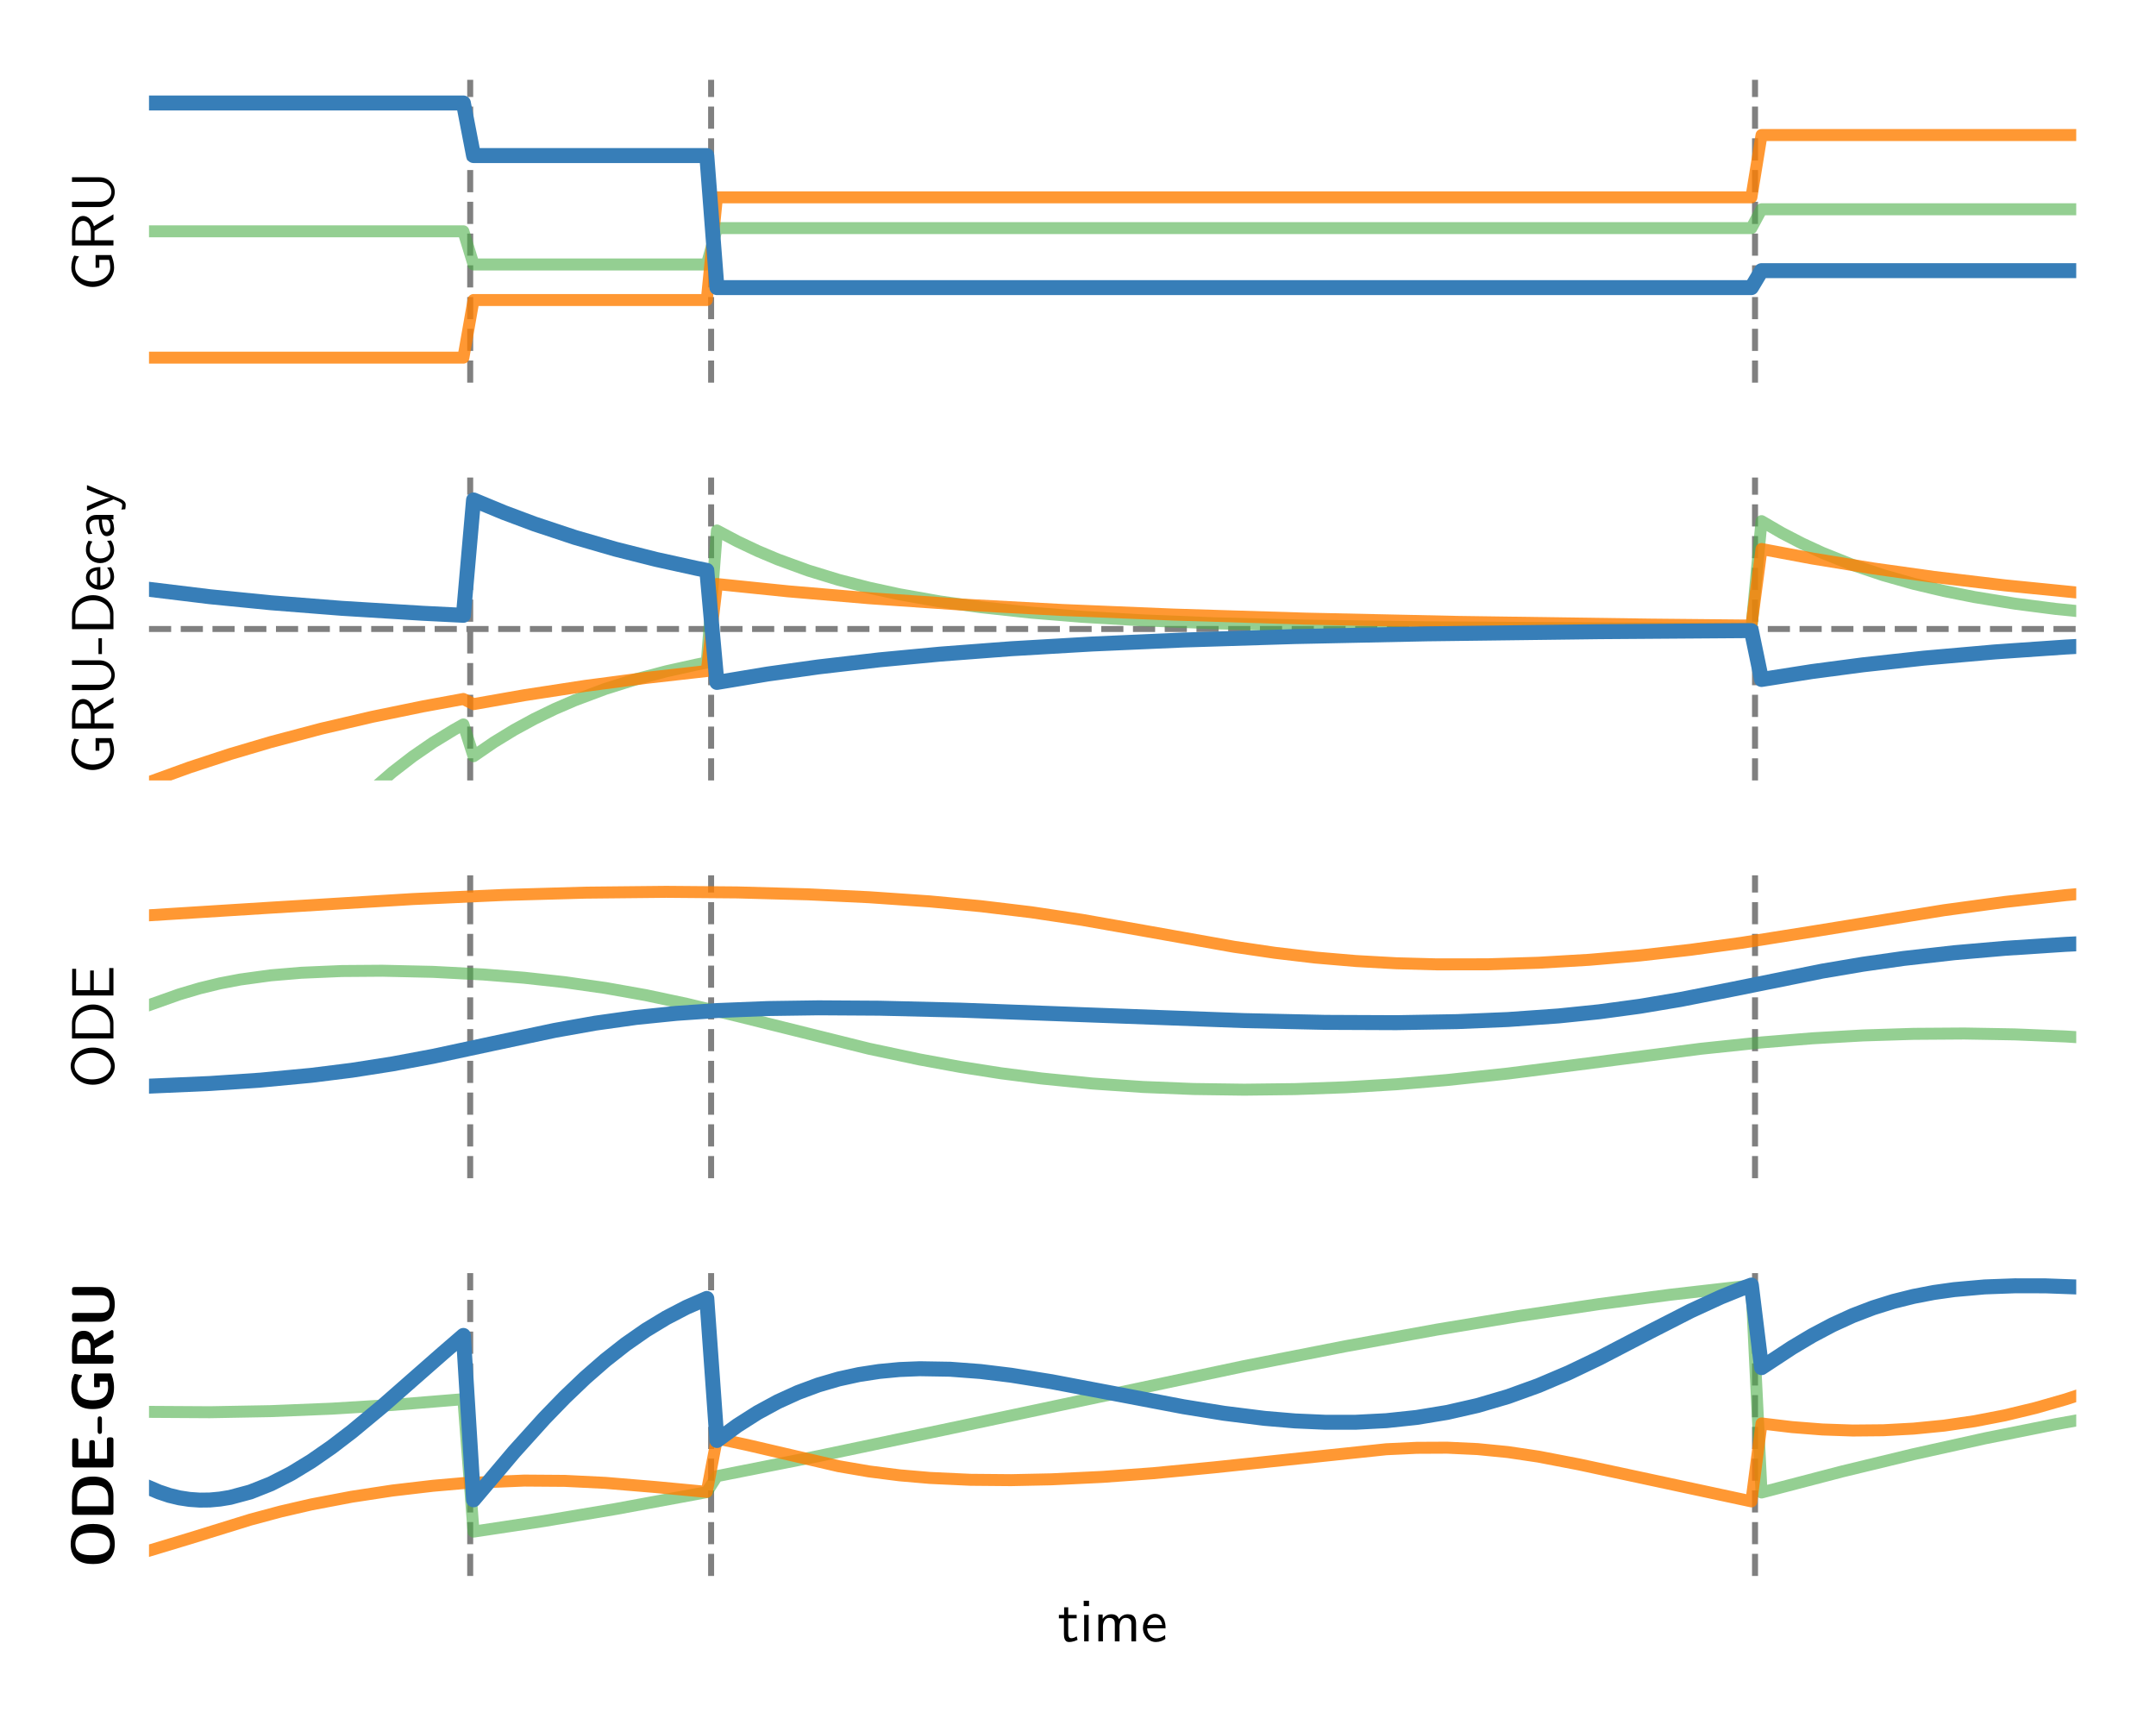 <?xml version="1.0" encoding="UTF-8"?>
<svg xmlns="http://www.w3.org/2000/svg" xmlns:xlink="http://www.w3.org/1999/xlink" width="360" height="288" viewBox="0 0 360 288">
<defs>
<g>
<g id="glyph-0-0">
</g>
<g id="glyph-0-1">
<path d="M -2.984 -5.984 L -2.984 -3.875 L -2.359 -3.875 L -2.359 -5.188 L -0.734 -5.188 C -0.594 -4.797 -0.531 -4.312 -0.531 -3.891 C -0.531 -2.578 -1.859 -1.562 -3.469 -1.562 C -5.031 -1.562 -6.391 -2.547 -6.391 -3.875 C -6.391 -4.672 -6.156 -5.25 -5.734 -5.75 L -6.547 -5.891 C -6.891 -5.328 -7.031 -4.562 -7.031 -3.891 C -7.031 -1.969 -5.297 -0.656 -3.469 -0.656 C -1.656 -0.656 0.109 -1.984 0.109 -3.891 C 0.109 -4.641 -0.094 -5.312 -0.375 -5.984 Z M -2.984 -5.984 "/>
</g>
<g id="glyph-0-2">
<path d="M -3.25 -4.172 C -3.547 -5.203 -4.25 -5.875 -5.062 -5.875 C -6.047 -5.875 -6.922 -4.781 -6.922 -3.359 L -6.922 -0.953 L 0 -0.953 L 0 -1.812 L -3.156 -1.812 L -3.156 -3.391 L 0 -5.266 L 0 -6.156 Z M -3.766 -1.812 L -6.359 -1.812 L -6.359 -3.25 C -6.359 -4.406 -5.766 -5.062 -5.062 -5.062 C -4.359 -5.062 -3.766 -4.422 -3.766 -3.25 Z M -3.766 -1.812 "/>
</g>
<g id="glyph-0-3">
<path d="M -6.922 -5.906 L -6.922 -5.141 L -2.312 -5.141 C -1 -5.141 -0.344 -4.297 -0.344 -3.453 C -0.344 -2.641 -0.969 -1.828 -2.312 -1.828 L -6.922 -1.828 L -6.922 -0.938 L -2.328 -0.938 C -0.875 -0.938 0.219 -2.109 0.219 -3.453 C 0.219 -4.781 -0.875 -5.906 -2.328 -5.906 Z M -6.922 -5.906 "/>
</g>
<g id="glyph-0-4">
<path d="M -1.922 -2.75 L -2.5 -2.75 L -2.5 -0.109 L -1.922 -0.109 Z M -1.922 -2.75 "/>
</g>
<g id="glyph-0-5">
<path d="M -6.922 -0.953 L 0 -0.953 L 0 -3.578 C 0 -5.281 -1.516 -6.625 -3.406 -6.625 C -5.328 -6.625 -6.922 -5.281 -6.922 -3.562 Z M -0.562 -1.812 L -6.359 -1.812 L -6.359 -3.344 C -6.359 -4.734 -5.156 -5.766 -3.406 -5.766 C -1.703 -5.766 -0.562 -4.734 -0.562 -3.344 Z M -0.562 -1.812 "/>
</g>
<g id="glyph-0-6">
<path d="M -2.188 -4.125 C -2.516 -4.125 -3.266 -4.109 -3.875 -3.734 C -4.484 -3.312 -4.594 -2.719 -4.594 -2.359 C -4.594 -1.25 -3.531 -0.344 -2.25 -0.344 C -0.938 -0.344 0.109 -1.312 0.109 -2.5 C 0.109 -3.125 -0.125 -3.703 -0.406 -4.094 L -1.062 -4.031 C -0.531 -3.406 -0.5 -2.734 -0.5 -2.516 C -0.5 -1.719 -1.203 -1.078 -2.188 -1.047 Z M -2.734 -1.094 C -3.484 -1.25 -3.984 -1.781 -3.984 -2.359 C -3.984 -2.875 -3.656 -3.422 -2.734 -3.562 Z M -2.734 -1.094 "/>
</g>
<g id="glyph-0-7">
<path d="M -4.172 -4.094 C -4.5 -3.5 -4.594 -3.156 -4.594 -2.547 C -4.594 -1.172 -3.391 -0.359 -2.219 -0.359 C -0.984 -0.359 0.109 -1.266 0.109 -2.516 C 0.109 -3.047 -0.031 -3.594 -0.406 -4.141 L -1.062 -4.078 C -0.672 -3.562 -0.531 -3.031 -0.531 -2.516 C -0.531 -1.688 -1.25 -1.141 -2.219 -1.141 C -3 -1.141 -3.953 -1.5 -3.953 -2.562 C -3.953 -3.078 -3.875 -3.422 -3.516 -3.969 Z M -4.172 -4.094 "/>
</g>
<g id="glyph-0-8">
<path d="M -2.875 -3.984 C -3.891 -3.984 -4.594 -3.25 -4.594 -2.328 C -4.594 -1.688 -4.438 -1.234 -4.172 -0.766 L -3.516 -0.828 C -3.875 -1.344 -4 -1.844 -4 -2.328 C -4 -2.797 -3.609 -3.203 -2.875 -3.203 L -2.438 -3.203 C -2.422 -1.703 -2 -0.438 -1.125 -0.438 C -0.703 -0.438 0.109 -0.703 0.109 -1.578 C 0.109 -1.719 0.094 -2.656 -0.359 -3.234 L 0 -3.234 L 0 -3.984 Z M -1.312 -3.203 C -1.125 -3.203 -0.875 -3.203 -0.688 -2.859 C -0.516 -2.578 -0.5 -2.188 -0.5 -2.078 C -0.5 -1.609 -0.734 -1.156 -1.141 -1.156 C -1.844 -1.156 -1.906 -2.766 -1.938 -3.203 Z M -1.312 -3.203 "/>
</g>
<g id="glyph-0-9">
<path d="M -4.422 -4.453 L -4.422 -3.703 C -1.25 -2.406 -0.797 -2.375 -0.562 -2.375 L -0.562 -2.359 C -1.234 -2.297 -3.094 -1.5 -3.188 -1.469 L -4.422 -0.922 L -4.422 -0.141 L 0 -2.078 C 0.312 -1.953 0.812 -1.75 0.891 -1.719 C 1.469 -1.453 1.469 -1.281 1.469 -1.141 C 1.469 -0.984 1.438 -0.672 1.312 -0.375 L 1.969 -0.422 C 2.016 -0.641 2.047 -0.922 2.047 -1.141 C 2.047 -1.5 1.922 -1.859 0.906 -2.266 Z M -4.422 -4.453 "/>
</g>
<g id="glyph-0-10">
<path d="M -3.438 -6.766 C -5.531 -6.766 -7.141 -5.328 -7.141 -3.672 C -7.141 -1.969 -5.516 -0.562 -3.438 -0.562 C -1.328 -0.562 0.219 -2.031 0.219 -3.656 C 0.219 -5.328 -1.344 -6.766 -3.438 -6.766 Z M -0.422 -3.672 C -0.422 -2.5 -1.672 -1.453 -3.594 -1.453 C -5.406 -1.453 -6.5 -2.547 -6.5 -3.656 C -6.5 -4.812 -5.375 -5.875 -3.594 -5.875 C -1.641 -5.875 -0.422 -4.812 -0.422 -3.672 Z M -0.422 -3.672 "/>
</g>
<g id="glyph-0-11">
<path d="M -3.281 -5.109 L -3.891 -5.109 L -3.891 -1.828 L -6.25 -1.828 L -6.25 -3.203 C -6.25 -3.312 -6.234 -3.438 -6.234 -3.562 L -6.234 -5.391 L -6.891 -5.391 L -6.891 -0.938 L 0 -0.938 L 0 -5.516 L -0.703 -5.516 L -0.703 -4.266 C -0.703 -4.141 -0.703 -4.031 -0.703 -3.906 L -0.703 -1.828 L -3.281 -1.828 Z M -3.281 -5.109 "/>
</g>
<g id="glyph-1-0">
</g>
<g id="glyph-1-1">
<path d="M 1.75 -3.844 L 3.156 -3.844 L 3.156 -4.422 L 1.75 -4.422 L 1.75 -5.688 L 1.062 -5.688 L 1.062 -4.422 L 0.188 -4.422 L 0.188 -3.844 L 1.031 -3.844 L 1.031 -1.188 C 1.031 -0.594 1.172 0.109 1.859 0.109 C 2.547 0.109 3.062 -0.141 3.312 -0.266 L 3.156 -0.859 C 2.891 -0.641 2.578 -0.531 2.25 -0.531 C 1.891 -0.531 1.75 -0.828 1.75 -1.359 Z M 1.75 -3.844 "/>
</g>
<g id="glyph-1-2">
<path d="M 1.625 -6.781 L 0.734 -6.781 L 0.734 -5.891 L 1.625 -5.891 Z M 1.562 -4.422 L 0.812 -4.422 L 0.812 0 L 1.562 0 Z M 1.562 -4.422 "/>
</g>
<g id="glyph-1-3">
<path d="M 7.109 -2.969 C 7.109 -3.641 6.953 -4.531 5.734 -4.531 C 5.141 -4.531 4.625 -4.25 4.25 -3.719 C 4 -4.469 3.297 -4.531 2.984 -4.531 C 2.266 -4.531 1.797 -4.125 1.531 -3.766 L 1.531 -4.484 L 0.812 -4.484 L 0.812 0 L 1.578 0 L 1.578 -2.438 C 1.578 -3.125 1.859 -3.922 2.594 -3.922 C 3.516 -3.922 3.562 -3.281 3.562 -2.906 L 3.562 0 L 4.344 0 L 4.344 -2.438 C 4.344 -3.125 4.609 -3.922 5.359 -3.922 C 6.281 -3.922 6.328 -3.281 6.328 -2.906 L 6.328 0 L 7.109 0 Z M 7.109 -2.969 "/>
</g>
<g id="glyph-1-4">
<path d="M 4.125 -2.188 C 4.125 -2.516 4.109 -3.266 3.734 -3.875 C 3.312 -4.484 2.719 -4.594 2.359 -4.594 C 1.25 -4.594 0.344 -3.531 0.344 -2.25 C 0.344 -0.938 1.312 0.109 2.5 0.109 C 3.125 0.109 3.703 -0.125 4.094 -0.406 L 4.031 -1.062 C 3.406 -0.531 2.734 -0.5 2.516 -0.5 C 1.719 -0.5 1.078 -1.203 1.047 -2.188 Z M 1.094 -2.734 C 1.25 -3.484 1.781 -3.984 2.359 -3.984 C 2.875 -3.984 3.422 -3.656 3.562 -2.734 Z M 1.094 -2.734 "/>
</g>
<g id="glyph-2-0">
</g>
<g id="glyph-2-1">
<path d="M -3.406 -7.297 C -5.406 -7.297 -7.141 -6.562 -7.141 -3.953 C -7.141 -1.203 -5.234 -0.609 -3.406 -0.609 C -1.547 -0.609 0.219 -1.25 0.219 -3.953 C 0.219 -6.516 -1.359 -7.297 -3.406 -7.297 Z M -0.578 -3.953 C -0.578 -2.078 -2.656 -2.078 -3.562 -2.078 C -4.453 -2.078 -6.359 -2.078 -6.359 -3.953 C -6.359 -5.828 -4.469 -5.828 -3.562 -5.828 C -2.688 -5.828 -0.578 -5.828 -0.578 -3.953 Z M -0.578 -3.953 "/>
</g>
<g id="glyph-2-2">
<path d="M -6.922 -1.391 C -6.922 -1.031 -6.812 -0.906 -6.438 -0.906 L -0.484 -0.906 C -0.125 -0.906 0 -1.016 0 -1.391 L 0 -4.016 C 0 -6.453 -1.453 -7.297 -3.406 -7.297 C -4.203 -7.297 -5.156 -7.172 -5.875 -6.609 C -6.797 -5.859 -6.922 -4.672 -6.922 -4.016 Z M -0.859 -2.344 L -6.062 -2.344 L -6.062 -3.625 C -6.062 -5.766 -4.531 -5.859 -3.406 -5.859 C -2.281 -5.859 -0.859 -5.75 -0.859 -3.625 Z M -0.859 -2.344 "/>
</g>
<g id="glyph-2-3">
<path d="M -3.094 -2.375 L -3.094 -5 C -3.094 -5.297 -3.172 -5.469 -3.562 -5.469 C -3.938 -5.469 -4.031 -5.344 -4.031 -5 L -4.031 -2.375 L -5.875 -2.375 L -5.875 -2.859 C -5.875 -3.641 -5.859 -4.422 -5.859 -5.203 C -5.859 -5.547 -5.859 -5.781 -6.328 -5.781 L -6.406 -5.781 C -6.734 -5.781 -6.891 -5.719 -6.891 -5.297 L -6.891 -1.391 C -6.891 -1.031 -6.781 -0.906 -6.406 -0.906 L -0.484 -0.906 C -0.125 -0.906 0 -1.016 0 -1.391 L 0 -5.453 C 0 -5.828 -0.125 -5.938 -0.484 -5.938 L -0.625 -5.938 C -1.094 -5.938 -1.094 -5.703 -1.094 -5.375 C -1.094 -4.859 -1.078 -4.344 -1.078 -3.828 C -1.078 -3.578 -1.062 -2.547 -1.062 -2.375 Z M -3.094 -2.375 "/>
</g>
<g id="glyph-2-4">
<path d="M -1.922 -2.562 C -1.922 -2.688 -1.922 -3.047 -2.281 -3.047 C -2.641 -3.047 -2.641 -2.688 -2.641 -2.562 L -2.641 -0.594 C -2.641 -0.484 -2.641 -0.125 -2.281 -0.125 C -1.922 -0.125 -1.922 -0.484 -1.922 -0.594 Z M -1.922 -2.562 "/>
</g>
<g id="glyph-2-5">
<path d="M -3.094 -6.578 C -3.141 -6.578 -3.234 -6.547 -3.234 -6.453 L -3.234 -4.422 C -3.234 -4.344 -3.203 -4.266 -3.094 -4.266 L -2.375 -4.266 C -2.328 -4.266 -2.281 -4.312 -2.281 -4.375 L -2.281 -5.219 L -1 -5.219 C -0.953 -5.125 -0.891 -4.453 -0.891 -4.312 C -0.891 -2.625 -1.938 -2.078 -3.469 -2.078 C -4.953 -2.078 -6.031 -2.625 -6.031 -4.25 C -6.031 -5.094 -5.828 -5.5 -5.281 -6.094 C -5.25 -6.125 -5.234 -6.156 -5.234 -6.188 C -5.234 -6.234 -5.281 -6.281 -5.359 -6.297 L -6.375 -6.484 C -6.438 -6.484 -6.484 -6.5 -6.547 -6.406 C -6.703 -6.109 -7.031 -5.375 -7.031 -4.312 C -7.031 -1.672 -5.688 -0.625 -3.469 -0.625 C -1 -0.625 0.094 -1.922 0.094 -4.25 C 0.094 -5.297 -0.234 -6.297 -0.453 -6.578 Z M -3.094 -6.578 "/>
</g>
<g id="glyph-2-6">
<path d="M -3.188 -4.812 C -3.344 -5.438 -3.719 -6.391 -4.953 -6.391 C -6.922 -6.391 -6.922 -4.234 -6.922 -3.781 L -6.922 -1.391 C -6.922 -1.031 -6.812 -0.906 -6.438 -0.906 L -0.484 -0.906 C -0.125 -0.906 0 -1.016 0 -1.391 L 0 -1.859 C 0 -2.25 -0.125 -2.344 -0.484 -2.344 L -3.094 -2.344 L -3.094 -3.453 L -0.234 -5.078 C 0 -5.219 0 -5.328 0 -5.547 L 0 -6.141 C 0 -6.344 0 -6.516 -0.297 -6.516 Z M -3.812 -2.344 L -6.062 -2.344 L -6.062 -3.641 C -6.062 -4.797 -5.609 -5 -4.938 -5 C -4.359 -5 -3.812 -4.859 -3.812 -3.641 Z M -3.812 -2.344 "/>
</g>
<g id="glyph-2-7">
<path d="M -6.438 -6.703 C -6.766 -6.703 -6.922 -6.625 -6.922 -6.219 L -6.922 -5.828 C -6.922 -5.438 -6.781 -5.344 -6.438 -5.344 L -2.266 -5.344 C -1.281 -5.344 -0.641 -5.047 -0.641 -3.844 C -0.641 -2.688 -1.219 -2.375 -2.25 -2.375 L -6.438 -2.375 C -6.766 -2.375 -6.922 -2.297 -6.922 -1.891 L -6.922 -1.391 C -6.922 -1.031 -6.812 -0.906 -6.438 -0.906 L -2.297 -0.906 C -0.188 -0.906 0.219 -2.562 0.219 -3.828 C 0.219 -4.969 -0.125 -6.703 -2.281 -6.703 Z M -6.438 -6.703 "/>
</g>
</g>
<clipPath id="clip-0">
<path clip-rule="nonzero" d="M 78 13.32 L 80 13.32 L 80 63.891 L 78 63.891 Z M 78 13.32 "/>
</clipPath>
<clipPath id="clip-1">
<path clip-rule="nonzero" d="M 118 13.32 L 120 13.32 L 120 63.891 L 118 63.891 Z M 118 13.32 "/>
</clipPath>
<clipPath id="clip-2">
<path clip-rule="nonzero" d="M 292 13.32 L 294 13.32 L 294 63.891 L 292 63.891 Z M 292 13.32 "/>
</clipPath>
<clipPath id="clip-3">
<path clip-rule="nonzero" d="M 24.879 33 L 346.68 33 L 346.68 46 L 24.879 46 Z M 24.879 33 "/>
</clipPath>
<clipPath id="clip-4">
<path clip-rule="nonzero" d="M 24.879 21 L 346.68 21 L 346.68 62 L 24.879 62 Z M 24.879 21 "/>
</clipPath>
<clipPath id="clip-5">
<path clip-rule="nonzero" d="M 24.879 15 L 346.68 15 L 346.68 50 L 24.879 50 Z M 24.879 15 "/>
</clipPath>
<clipPath id="clip-6">
<path clip-rule="nonzero" d="M 78 79.73 L 80 79.73 L 80 130.301 L 78 130.301 Z M 78 79.73 "/>
</clipPath>
<clipPath id="clip-7">
<path clip-rule="nonzero" d="M 118 79.73 L 120 79.73 L 120 130.301 L 118 130.301 Z M 118 79.73 "/>
</clipPath>
<clipPath id="clip-8">
<path clip-rule="nonzero" d="M 292 79.73 L 294 79.73 L 294 130.301 L 292 130.301 Z M 292 79.73 "/>
</clipPath>
<clipPath id="clip-9">
<path clip-rule="nonzero" d="M 24.879 104 L 346.68 104 L 346.68 106 L 24.879 106 Z M 24.879 104 "/>
</clipPath>
<clipPath id="clip-10">
<path clip-rule="nonzero" d="M 24.879 85 L 346.68 85 L 346.68 130.301 L 24.879 130.301 Z M 24.879 85 "/>
</clipPath>
<clipPath id="clip-11">
<path clip-rule="nonzero" d="M 24.879 90 L 346.68 90 L 346.68 130.301 L 24.879 130.301 Z M 24.879 90 "/>
</clipPath>
<clipPath id="clip-12">
<path clip-rule="nonzero" d="M 24.879 81 L 346.68 81 L 346.68 116 L 24.879 116 Z M 24.879 81 "/>
</clipPath>
<clipPath id="clip-13">
<path clip-rule="nonzero" d="M 78 146.141 L 80 146.141 L 80 196.711 L 78 196.711 Z M 78 146.141 "/>
</clipPath>
<clipPath id="clip-14">
<path clip-rule="nonzero" d="M 118 146.141 L 120 146.141 L 120 196.711 L 118 196.711 Z M 118 146.141 "/>
</clipPath>
<clipPath id="clip-15">
<path clip-rule="nonzero" d="M 292 146.141 L 294 146.141 L 294 196.711 L 292 196.711 Z M 292 146.141 "/>
</clipPath>
<clipPath id="clip-16">
<path clip-rule="nonzero" d="M 24.879 160 L 346.68 160 L 346.68 184 L 24.879 184 Z M 24.879 160 "/>
</clipPath>
<clipPath id="clip-17">
<path clip-rule="nonzero" d="M 24.879 146.141 L 346.68 146.141 L 346.68 163 L 24.879 163 Z M 24.879 146.141 "/>
</clipPath>
<clipPath id="clip-18">
<path clip-rule="nonzero" d="M 24.879 155 L 346.68 155 L 346.68 184 L 24.879 184 Z M 24.879 155 "/>
</clipPath>
<clipPath id="clip-19">
<path clip-rule="nonzero" d="M 78 212.551 L 80 212.551 L 80 263.121 L 78 263.121 Z M 78 212.551 "/>
</clipPath>
<clipPath id="clip-20">
<path clip-rule="nonzero" d="M 118 212.551 L 120 212.551 L 120 263.121 L 118 263.121 Z M 118 212.551 "/>
</clipPath>
<clipPath id="clip-21">
<path clip-rule="nonzero" d="M 292 212.551 L 294 212.551 L 294 263.121 L 292 263.121 Z M 292 212.551 "/>
</clipPath>
<clipPath id="clip-22">
<path clip-rule="nonzero" d="M 24.879 213 L 346.68 213 L 346.68 258 L 24.879 258 Z M 24.879 213 "/>
</clipPath>
<clipPath id="clip-23">
<path clip-rule="nonzero" d="M 24.879 226 L 346.68 226 L 346.68 261 L 24.879 261 Z M 24.879 226 "/>
</clipPath>
<clipPath id="clip-24">
<path clip-rule="nonzero" d="M 24.879 212.551 L 346.68 212.551 L 346.68 253 L 24.879 253 Z M 24.879 212.551 "/>
</clipPath>
</defs>
<rect x="-36" y="-28.8" width="432" height="345.6" fill="rgb(100%, 100%, 100%)" fill-opacity="1"/>
<path fill-rule="nonzero" fill="rgb(100%, 100%, 100%)" fill-opacity="1" d="M 24.879 63.891 L 346.68 63.891 L 346.68 13.32 L 24.879 13.32 Z M 24.879 63.891 "/>
<g fill="rgb(0%, 0%, 0%)" fill-opacity="1">
<use xlink:href="#glyph-0-1" x="18.943" y="48.568"/>
<use xlink:href="#glyph-0-2" x="18.943" y="41.933"/>
<use xlink:href="#glyph-0-3" x="18.943" y="35.507"/>
</g>
<g clip-path="url(#clip-0)">
<path fill="none" stroke-width="1" stroke-linecap="butt" stroke-linejoin="round" stroke="rgb(50.195%, 50.195%, 50.195%)" stroke-opacity="1" stroke-dasharray="3.7 1.6" stroke-miterlimit="10" d="M 78.512 224.109 L 78.512 274.68 " transform="matrix(1, 0, 0, -1, 0, 288)"/>
</g>
<g clip-path="url(#clip-1)">
<path fill="none" stroke-width="1" stroke-linecap="butt" stroke-linejoin="round" stroke="rgb(50.195%, 50.195%, 50.195%)" stroke-opacity="1" stroke-dasharray="3.7 1.6" stroke-miterlimit="10" d="M 118.738 224.109 L 118.738 274.68 " transform="matrix(1, 0, 0, -1, 0, 288)"/>
</g>
<g clip-path="url(#clip-2)">
<path fill="none" stroke-width="1" stroke-linecap="butt" stroke-linejoin="round" stroke="rgb(50.195%, 50.195%, 50.195%)" stroke-opacity="1" stroke-dasharray="3.7 1.6" stroke-miterlimit="10" d="M 293.047 224.109 L 293.047 274.68 " transform="matrix(1, 0, 0, -1, 0, 288)"/>
</g>
<g clip-path="url(#clip-3)">
<path fill="none" stroke-width="2" stroke-linecap="square" stroke-linejoin="round" stroke="rgb(30.196%, 68.626%, 29.019%)" stroke-opacity="0.6" stroke-miterlimit="10" d="M 24.879 249.379 L 77.375 249.379 L 79.07 243.844 L 118.016 243.844 L 119.711 249.914 L 292.438 249.914 L 294.133 253.062 L 361 253.062 " transform="matrix(1, 0, 0, -1, 0, 288)"/>
</g>
<g clip-path="url(#clip-4)">
<path fill="none" stroke-width="2" stroke-linecap="square" stroke-linejoin="round" stroke="rgb(100%, 49.803%, 0%)" stroke-opacity="0.8" stroke-miterlimit="10" d="M 24.879 228.285 L 77.375 228.285 L 79.07 237.91 L 118.016 237.91 L 119.711 255.051 L 292.438 255.051 L 294.133 265.453 L 361 265.453 " transform="matrix(1, 0, 0, -1, 0, 288)"/>
</g>
<g clip-path="url(#clip-5)">
<path fill="none" stroke-width="2.5" stroke-linecap="square" stroke-linejoin="round" stroke="rgb(21.568%, 49.411%, 72.156%)" stroke-opacity="1" stroke-miterlimit="10" d="M 24.879 270.805 L 77.375 270.805 L 79.07 262.027 L 118.016 262.027 L 119.711 239.98 L 292.438 239.98 L 294.133 242.812 L 361 242.812 " transform="matrix(1, 0, 0, -1, 0, 288)"/>
</g>
<path fill-rule="nonzero" fill="rgb(100%, 100%, 100%)" fill-opacity="1" d="M 24.879 130.301 L 346.68 130.301 L 346.68 79.73 L 24.879 79.73 Z M 24.879 130.301 "/>
<g fill="rgb(0%, 0%, 0%)" fill-opacity="1">
<use xlink:href="#glyph-0-1" x="18.943" y="129.216"/>
<use xlink:href="#glyph-0-2" x="18.943" y="122.581"/>
<use xlink:href="#glyph-0-3" x="18.943" y="116.155"/>
<use xlink:href="#glyph-0-4" x="18.943" y="109.311"/>
<use xlink:href="#glyph-0-5" x="18.943" y="105.993"/>
<use xlink:href="#glyph-0-6" x="18.943" y="98.8"/>
<use xlink:href="#glyph-0-7" x="18.943" y="94.377"/>
<use xlink:href="#glyph-0-8" x="18.943" y="89.953"/>
</g>
<g fill="rgb(0%, 0%, 0%)" fill-opacity="1">
<use xlink:href="#glyph-0-9" x="18.943" y="85.448"/>
</g>
<g clip-path="url(#clip-6)">
<path fill="none" stroke-width="1" stroke-linecap="butt" stroke-linejoin="round" stroke="rgb(50.195%, 50.195%, 50.195%)" stroke-opacity="1" stroke-dasharray="3.7 1.6" stroke-miterlimit="10" d="M 78.512 157.699 L 78.512 208.27 " transform="matrix(1, 0, 0, -1, 0, 288)"/>
</g>
<g clip-path="url(#clip-7)">
<path fill="none" stroke-width="1" stroke-linecap="butt" stroke-linejoin="round" stroke="rgb(50.195%, 50.195%, 50.195%)" stroke-opacity="1" stroke-dasharray="3.7 1.6" stroke-miterlimit="10" d="M 118.738 157.699 L 118.738 208.27 " transform="matrix(1, 0, 0, -1, 0, 288)"/>
</g>
<g clip-path="url(#clip-8)">
<path fill="none" stroke-width="1" stroke-linecap="butt" stroke-linejoin="round" stroke="rgb(50.195%, 50.195%, 50.195%)" stroke-opacity="1" stroke-dasharray="3.7 1.6" stroke-miterlimit="10" d="M 293.047 157.699 L 293.047 208.27 " transform="matrix(1, 0, 0, -1, 0, 288)"/>
</g>
<g clip-path="url(#clip-9)">
<path fill="none" stroke-width="1" stroke-linecap="butt" stroke-linejoin="round" stroke="rgb(50.195%, 50.195%, 50.195%)" stroke-opacity="1" stroke-dasharray="3.7 1.6" stroke-miterlimit="10" d="M 24.879 182.984 L 346.68 182.984 " transform="matrix(1, 0, 0, -1, 0, 288)"/>
</g>
<g clip-path="url(#clip-10)">
<path fill="none" stroke-width="2" stroke-linecap="square" stroke-linejoin="round" stroke="rgb(30.196%, 68.626%, 29.019%)" stroke-opacity="0.6" stroke-miterlimit="10" d="M 24.879 86.867 L 28.266 97.391 L 31.652 106.758 L 35.039 115.105 L 38.426 122.535 L 41.812 129.152 L 45.199 135.047 L 48.586 140.293 L 51.973 144.965 L 55.363 149.129 L 58.75 152.836 L 62.137 156.137 L 65.523 159.074 L 68.91 161.691 L 72.297 164.023 L 75.684 166.098 L 77.375 167.051 L 79.07 161.742 L 82.457 164.066 L 85.844 166.137 L 89.23 167.98 L 92.617 169.625 L 96.004 171.086 L 101.082 172.988 L 106.164 174.582 L 111.242 175.922 L 116.324 177.051 L 118.016 177.387 L 119.711 199.43 L 123.098 197.629 L 126.484 196.027 L 129.871 194.598 L 134.953 192.746 L 140.031 191.188 L 145.113 189.879 L 150.191 188.777 L 156.965 187.578 L 163.738 186.629 L 172.207 185.711 L 180.672 185.023 L 190.832 184.426 L 202.688 183.945 L 217.93 183.555 L 238.25 183.27 L 268.73 183.086 L 292.438 183.031 L 294.133 200.992 L 297.52 199.02 L 300.906 197.266 L 304.293 195.703 L 309.371 193.672 L 314.453 191.965 L 319.531 190.531 L 324.613 189.328 L 329.695 188.316 L 336.469 187.211 L 343.242 186.336 L 351.707 185.492 L 361 184.812 " transform="matrix(1, 0, 0, -1, 0, 288)"/>
</g>
<g clip-path="url(#clip-11)">
<path fill="none" stroke-width="2" stroke-linecap="square" stroke-linejoin="round" stroke="rgb(100%, 49.803%, 0%)" stroke-opacity="0.8" stroke-miterlimit="10" d="M 24.879 157.422 L 31.652 159.879 L 38.426 162.102 L 45.199 164.105 L 53.668 166.348 L 62.137 168.32 L 70.602 170.059 L 77.375 171.301 L 79.07 170.438 L 87.535 171.926 L 97.695 173.484 L 107.855 174.82 L 118.016 175.969 L 119.711 190.492 L 131.566 189.277 L 145.113 188.125 L 160.352 187.078 L 177.285 186.164 L 195.914 185.395 L 217.93 184.719 L 243.328 184.172 L 275.504 183.719 L 292.438 183.555 L 294.133 196.34 L 302.598 194.758 L 312.758 193.102 L 322.918 191.68 L 334.773 190.27 L 346.629 189.09 L 360.176 187.973 L 361 187.91 " transform="matrix(1, 0, 0, -1, 0, 288)"/>
</g>
<g clip-path="url(#clip-12)">
<path fill="none" stroke-width="2.5" stroke-linecap="square" stroke-linejoin="round" stroke="rgb(21.568%, 49.411%, 72.156%)" stroke-opacity="1" stroke-miterlimit="10" d="M 24.879 189.609 L 35.039 188.375 L 45.199 187.371 L 57.055 186.438 L 70.602 185.609 L 77.375 185.27 L 79.07 204.531 L 84.148 202.426 L 89.23 200.523 L 96.004 198.273 L 102.777 196.312 L 109.551 194.605 L 116.324 193.113 L 118.016 192.773 L 119.711 174.062 L 128.18 175.469 L 136.645 176.652 L 146.805 177.832 L 156.965 178.789 L 168.82 179.688 L 182.367 180.477 L 197.609 181.145 L 216.234 181.723 L 238.25 182.176 L 267.039 182.535 L 292.438 182.715 L 294.133 174.559 L 302.598 175.887 L 311.066 177.004 L 321.227 178.117 L 333.082 179.156 L 344.934 179.973 L 358.48 180.695 L 361 180.809 " transform="matrix(1, 0, 0, -1, 0, 288)"/>
</g>
<path fill-rule="nonzero" fill="rgb(100%, 100%, 100%)" fill-opacity="1" d="M 24.879 196.711 L 346.68 196.711 L 346.68 146.141 L 24.879 146.141 Z M 24.879 196.711 "/>
<g fill="rgb(0%, 0%, 0%)" fill-opacity="1">
<use xlink:href="#glyph-0-10" x="18.943" y="181.664"/>
<use xlink:href="#glyph-0-5" x="18.943" y="174.332"/>
<use xlink:href="#glyph-0-11" x="18.943" y="167.139"/>
</g>
<g clip-path="url(#clip-13)">
<path fill="none" stroke-width="1" stroke-linecap="butt" stroke-linejoin="round" stroke="rgb(50.195%, 50.195%, 50.195%)" stroke-opacity="1" stroke-dasharray="3.7 1.6" stroke-miterlimit="10" d="M 78.512 91.289 L 78.512 141.859 " transform="matrix(1, 0, 0, -1, 0, 288)"/>
</g>
<g clip-path="url(#clip-14)">
<path fill="none" stroke-width="1" stroke-linecap="butt" stroke-linejoin="round" stroke="rgb(50.195%, 50.195%, 50.195%)" stroke-opacity="1" stroke-dasharray="3.7 1.6" stroke-miterlimit="10" d="M 118.738 91.289 L 118.738 141.859 " transform="matrix(1, 0, 0, -1, 0, 288)"/>
</g>
<g clip-path="url(#clip-15)">
<path fill="none" stroke-width="1" stroke-linecap="butt" stroke-linejoin="round" stroke="rgb(50.195%, 50.195%, 50.195%)" stroke-opacity="1" stroke-dasharray="3.7 1.6" stroke-miterlimit="10" d="M 293.047 91.289 L 293.047 141.859 " transform="matrix(1, 0, 0, -1, 0, 288)"/>
</g>
<g clip-path="url(#clip-16)">
<path fill="none" stroke-width="2" stroke-linecap="square" stroke-linejoin="round" stroke="rgb(30.196%, 68.626%, 29.019%)" stroke-opacity="0.6" stroke-miterlimit="10" d="M 24.879 120.188 L 29.961 121.992 L 33.348 122.996 L 36.734 123.82 L 40.121 124.465 L 45.199 125.16 L 50.281 125.59 L 57.055 125.879 L 63.828 125.93 L 72.297 125.742 L 80.762 125.301 L 87.535 124.758 L 94.309 124.016 L 101.082 123.051 L 107.855 121.848 L 114.629 120.41 L 123.098 118.371 L 145.113 112.906 L 153.578 111.113 L 160.352 109.871 L 167.125 108.812 L 173.898 107.941 L 182.367 107.102 L 190.832 106.523 L 199.301 106.184 L 207.77 106.07 L 216.234 106.168 L 224.703 106.473 L 233.168 106.977 L 241.637 107.684 L 251.797 108.766 L 263.652 110.277 L 283.973 112.898 L 294.133 113.961 L 302.598 114.645 L 311.066 115.125 L 319.531 115.391 L 328 115.449 L 336.469 115.301 L 344.934 114.953 L 353.402 114.41 L 361 113.754 " transform="matrix(1, 0, 0, -1, 0, 288)"/>
</g>
<g clip-path="url(#clip-17)">
<path fill="none" stroke-width="2" stroke-linecap="square" stroke-linejoin="round" stroke="rgb(100%, 49.803%, 0%)" stroke-opacity="0.8" stroke-miterlimit="10" d="M 24.879 135.184 L 45.199 136.457 L 68.91 137.895 L 84.148 138.582 L 97.695 138.965 L 111.242 139.102 L 123.098 139.004 L 134.953 138.684 L 145.113 138.203 L 155.273 137.504 L 163.738 136.711 L 172.207 135.695 L 180.672 134.426 L 190.832 132.637 L 206.074 129.926 L 212.848 128.926 L 219.621 128.129 L 226.395 127.551 L 233.168 127.176 L 239.941 126.992 L 248.41 127.004 L 256.875 127.262 L 265.344 127.754 L 273.812 128.477 L 282.277 129.426 L 290.746 130.582 L 302.598 132.465 L 324.613 136.035 L 334.773 137.414 L 344.934 138.551 L 355.094 139.465 L 361 139.906 " transform="matrix(1, 0, 0, -1, 0, 288)"/>
</g>
<g clip-path="url(#clip-18)">
<path fill="none" stroke-width="2.5" stroke-linecap="square" stroke-linejoin="round" stroke="rgb(21.568%, 49.411%, 72.156%)" stroke-opacity="1" stroke-miterlimit="10" d="M 24.879 106.66 L 35.039 107.102 L 43.508 107.668 L 51.973 108.465 L 58.75 109.312 L 65.523 110.371 L 72.297 111.637 L 82.457 113.812 L 92.617 115.969 L 99.391 117.176 L 106.164 118.125 L 112.938 118.812 L 119.711 119.281 L 128.18 119.617 L 136.645 119.738 L 146.805 119.676 L 160.352 119.352 L 180.672 118.594 L 207.77 117.602 L 221.316 117.309 L 233.168 117.258 L 243.328 117.434 L 251.797 117.785 L 260.266 118.383 L 267.039 119.078 L 273.812 119.992 L 280.586 121.129 L 289.051 122.793 L 304.293 125.867 L 311.066 127.016 L 317.84 127.98 L 326.305 128.938 L 334.773 129.672 L 344.934 130.336 L 358.48 130.98 L 361 131.082 " transform="matrix(1, 0, 0, -1, 0, 288)"/>
</g>
<path fill-rule="nonzero" fill="rgb(100%, 100%, 100%)" fill-opacity="1" d="M 24.879 263.121 L 346.68 263.121 L 346.68 212.551 L 24.879 212.551 Z M 24.879 263.121 "/>
<g fill="rgb(0%, 0%, 0%)" fill-opacity="1">
<use xlink:href="#glyph-1-1" x="176.62" y="274.038"/>
<use xlink:href="#glyph-1-2" x="180.216" y="274.038"/>
<use xlink:href="#glyph-1-3" x="182.588" y="274.038"/>
<use xlink:href="#glyph-1-4" x="190.498" y="274.038"/>
</g>
<g fill="rgb(0%, 0%, 0%)" fill-opacity="1">
<use xlink:href="#glyph-2-1" x="18.943" y="261.732"/>
<use xlink:href="#glyph-2-2" x="18.943" y="253.821"/>
<use xlink:href="#glyph-2-3" x="18.943" y="245.911"/>
<use xlink:href="#glyph-2-4" x="18.943" y="239.525"/>
<use xlink:href="#glyph-2-5" x="18.943" y="235.879"/>
<use xlink:href="#glyph-2-6" x="18.943" y="228.576"/>
<use xlink:href="#glyph-2-7" x="18.943" y="221.582"/>
</g>
<g clip-path="url(#clip-19)">
<path fill="none" stroke-width="1" stroke-linecap="butt" stroke-linejoin="round" stroke="rgb(50.195%, 50.195%, 50.195%)" stroke-opacity="1" stroke-dasharray="3.7 1.6" stroke-miterlimit="10" d="M 78.512 24.879 L 78.512 75.449 " transform="matrix(1, 0, 0, -1, 0, 288)"/>
</g>
<g clip-path="url(#clip-20)">
<path fill="none" stroke-width="1" stroke-linecap="butt" stroke-linejoin="round" stroke="rgb(50.195%, 50.195%, 50.195%)" stroke-opacity="1" stroke-dasharray="3.7 1.6" stroke-miterlimit="10" d="M 118.738 24.879 L 118.738 75.449 " transform="matrix(1, 0, 0, -1, 0, 288)"/>
</g>
<g clip-path="url(#clip-21)">
<path fill="none" stroke-width="1" stroke-linecap="butt" stroke-linejoin="round" stroke="rgb(50.195%, 50.195%, 50.195%)" stroke-opacity="1" stroke-dasharray="3.7 1.6" stroke-miterlimit="10" d="M 293.047 24.879 L 293.047 75.449 " transform="matrix(1, 0, 0, -1, 0, 288)"/>
</g>
<g clip-path="url(#clip-22)">
<path fill="none" stroke-width="2" stroke-linecap="square" stroke-linejoin="round" stroke="rgb(30.196%, 68.626%, 29.019%)" stroke-opacity="0.6" stroke-miterlimit="10" d="M 24.879 52.281 L 35.039 52.219 L 45.199 52.402 L 55.363 52.812 L 65.523 53.434 L 77.375 54.398 L 79.07 32.285 L 90.922 34.07 L 102.777 36.062 L 116.324 38.562 L 118.016 38.887 L 119.711 41.547 L 136.645 44.898 L 158.66 49.516 L 207.77 59.922 L 224.703 63.246 L 239.941 66.016 L 253.488 68.262 L 267.039 70.277 L 278.891 71.836 L 290.746 73.191 L 292.438 73.367 L 294.133 38.82 L 307.68 42.352 L 319.531 45.215 L 331.387 47.844 L 343.242 50.223 L 353.402 52.047 L 361 53.281 " transform="matrix(1, 0, 0, -1, 0, 288)"/>
</g>
<g clip-path="url(#clip-23)">
<path fill="none" stroke-width="2" stroke-linecap="square" stroke-linejoin="round" stroke="rgb(100%, 49.803%, 0%)" stroke-opacity="0.8" stroke-miterlimit="10" d="M 24.879 29.102 L 31.652 31.145 L 41.812 34.289 L 46.895 35.652 L 51.973 36.824 L 58.75 38.113 L 65.523 39.145 L 72.297 39.938 L 77.375 40.383 L 87.535 40.809 L 94.309 40.758 L 101.082 40.426 L 109.551 39.719 L 118.016 38.918 L 119.711 47.844 L 124.793 46.75 L 140.031 43.207 L 145.113 42.336 L 150.191 41.688 L 155.273 41.25 L 162.047 40.938 L 168.82 40.879 L 175.594 41.02 L 184.059 41.422 L 192.527 42.035 L 202.688 43.008 L 231.477 46.039 L 236.555 46.277 L 241.637 46.301 L 246.715 46.066 L 251.797 45.566 L 256.875 44.812 L 263.652 43.508 L 292.438 37.336 L 294.133 50.344 L 299.211 49.738 L 304.293 49.34 L 309.371 49.164 L 314.453 49.211 L 319.531 49.484 L 324.613 49.984 L 329.695 50.723 L 334.773 51.703 L 339.855 52.926 L 344.934 54.379 L 351.707 56.602 L 361 59.859 " transform="matrix(1, 0, 0, -1, 0, 288)"/>
</g>
<g clip-path="url(#clip-24)">
<path fill="none" stroke-width="2.5" stroke-linecap="square" stroke-linejoin="round" stroke="rgb(21.568%, 49.411%, 72.156%)" stroke-opacity="1" stroke-miterlimit="10" d="M 24.879 39.617 L 26.574 38.895 L 28.266 38.328 L 29.961 37.922 L 31.652 37.664 L 33.348 37.547 L 35.039 37.566 L 36.734 37.723 L 38.426 38 L 41.812 38.91 L 45.199 40.254 L 48.586 41.98 L 51.973 44.043 L 55.363 46.395 L 58.75 48.984 L 63.828 53.195 L 73.988 62.113 L 77.375 65.039 L 79.07 37.598 L 85.844 45.605 L 90.922 51.23 L 94.309 54.719 L 97.695 57.953 L 101.082 60.91 L 104.469 63.57 L 107.855 65.93 L 111.242 67.984 L 114.629 69.746 L 118.016 71.219 L 119.711 47.5 L 123.098 49.984 L 126.484 52.141 L 129.871 53.98 L 133.258 55.52 L 136.645 56.777 L 140.031 57.766 L 143.418 58.508 L 146.805 59.027 L 150.191 59.348 L 153.578 59.484 L 158.66 59.398 L 163.738 59.016 L 168.82 58.398 L 175.594 57.316 L 185.754 55.391 L 197.609 53.137 L 204.383 52.043 L 211.156 51.195 L 216.234 50.766 L 221.316 50.543 L 226.395 50.547 L 231.477 50.809 L 236.555 51.348 L 241.637 52.184 L 246.715 53.34 L 251.797 54.832 L 256.875 56.668 L 261.957 58.824 L 267.039 61.258 L 275.504 65.66 L 282.277 69.121 L 287.359 71.457 L 290.746 72.828 L 292.438 73.449 L 294.133 59.664 L 299.211 63.004 L 302.598 65.02 L 305.984 66.812 L 309.371 68.359 L 312.758 69.656 L 316.145 70.719 L 319.531 71.562 L 322.918 72.215 L 326.305 72.691 L 331.387 73.141 L 336.469 73.328 L 341.547 73.32 L 348.32 73.074 L 356.789 72.527 L 361 72.195 " transform="matrix(1, 0, 0, -1, 0, 288)"/>
</g>
</svg>
